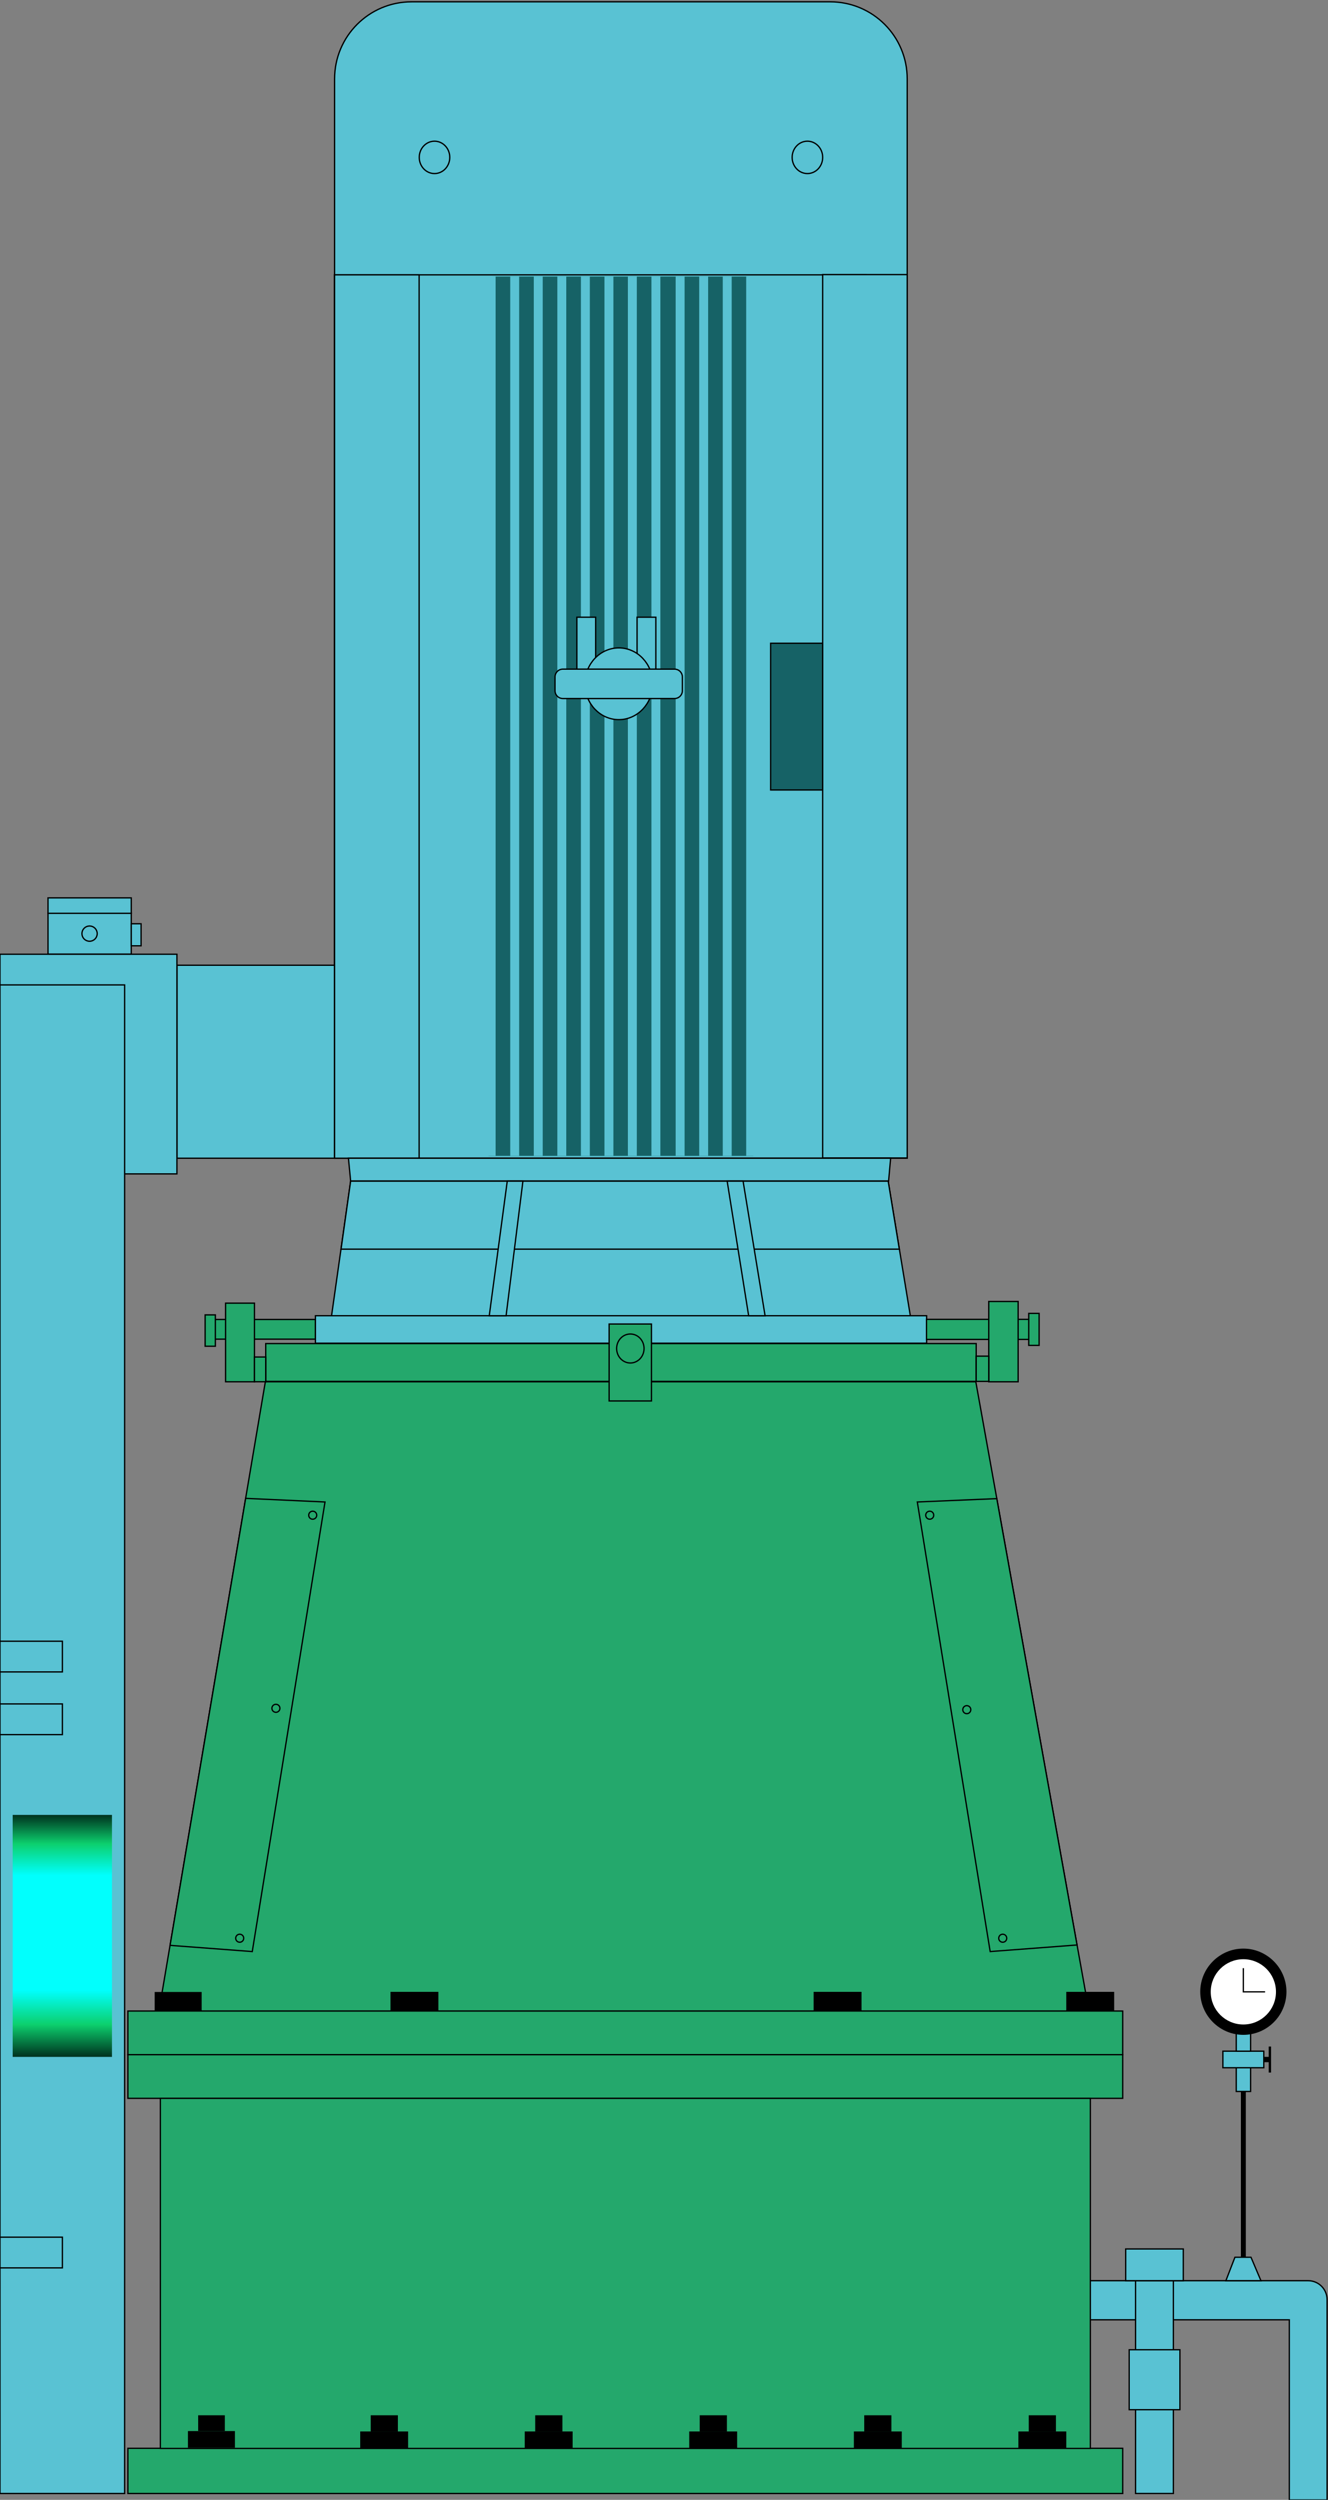 <?xml version="1.0" encoding="utf-8"?>
<!-- Generator: Adobe Illustrator 19.2.1, SVG Export Plug-In . SVG Version: 6.00 Build 0)  -->
<svg version="1.1" id="图层_1" xmlns="http://www.w3.org/2000/svg" xmlns:xlink="http://www.w3.org/1999/xlink" x="0px" y="0px"
	 viewBox="0 0 1026 1930" style="enable-background:new 0 0 1026 1930;" xml:space="preserve">
<rect x="0" y="0" width="1026" height="1930" fill="#808080" stroke="none"/>
<style type="text/css">
	.st0{fill:#59C2D3;stroke:#000000;stroke-miterlimit:10;}
	.st1{fill:#166266;}
	.st2{fill:#59C2D3;}
	.st3{fill:#166266;stroke:#000000;stroke-miterlimit:10;}
	.st4{fill:#24A86C;stroke:#000000;stroke-miterlimit:10;}
	.st5{fill:#FFFFFF;}
	.st6{fill:none;stroke:#000000;stroke-miterlimit:10;}
	.st7{fill:url(#SVGID_1_);}
</style>
<path class="st0" d="M700.9,894.2H258.5V60.9c0-32.9,26.6-59.5,59.5-59.5h323.4c32.9,0,59.5,26.6,59.5,59.5V894.2z"/>
<rect x="258.5" y="212.2" class="st0" width="410.5" height="682"/>
<ellipse class="st0" cx="335.7" cy="121.5" rx="11.8" ry="12.5"/>
<ellipse class="st0" cx="623.8" cy="121.5" rx="11.8" ry="12.5"/>
<rect x="258.5" y="212.2" class="st0" width="65.3" height="682"/>
<rect x="635.6" y="212" class="st0" width="65.3" height="682"/>
<g>
	<rect x="377.4" y="213.5" class="st1" width="204.6" height="678.9"/>
	<g>
		<g>
			<polygon class="st2" points="382.9,892.4 376.1,892.4 376.1,213.3 382.9,213.5 			"/>
			<rect x="394.2" y="213.5" class="st2" width="6.9" height="678.9"/>
			<rect x="412.4" y="213.5" class="st2" width="6.9" height="678.9"/>
			<rect x="430.6" y="213.5" class="st2" width="6.9" height="678.9"/>
			<rect x="448.8" y="213.5" class="st2" width="6.9" height="678.9"/>
			<rect x="467" y="213.5" class="st2" width="6.9" height="678.9"/>
			<rect x="485.1" y="213.5" class="st2" width="6.9" height="678.9"/>
			<rect x="503.3" y="213.5" class="st2" width="6.9" height="678.9"/>
		</g>
		<g>
			<rect x="522" y="213.5" class="st2" width="6.9" height="678.9"/>
			<rect x="540.2" y="213.5" class="st2" width="6.9" height="678.9"/>
			<rect x="558.4" y="213.5" class="st2" width="6.9" height="678.9"/>
			<polygon class="st2" points="583.4,892.4 576.5,892.4 576.5,213.5 583.4,213.3 			"/>
		</g>
	</g>
</g>
<rect x="595.4" y="496.6" class="st3" width="40.2" height="113.3"/>
<rect x="492.2" y="476.5" class="st0" width="14.5" height="55.2"/>
<rect x="445.7" y="476.5" class="st0" width="14.5" height="55.2"/>
<ellipse class="st0" cx="478.1" cy="527.9" rx="26.2" ry="27.7"/>
<path class="st0" d="M521.2,539.3h-86.4c-3.3,0-6-2.7-6-6v-10.7c0-3.3,2.7-6,6-6h86.4c3.3,0,6,2.7,6,6v10.7
	C527.2,536.6,524.5,539.3,521.2,539.3z"/>
<polygon class="st0" points="686.5,911.9 270.9,911.9 269.2,894.2 688.1,894.2 "/>
<polygon class="st0" points="703.5,1016.9 256,1016.9 270.9,911.9 686.2,911.9 "/>
<rect x="243.7" y="1015.8" class="st0" width="472.2" height="21.2"/>
<rect x="205.3" y="1037.3" class="st4" width="548.9" height="29.2"/>
<polygon class="st0" points="694.8,964.4 263.5,964.4 270.9,911.9 686.2,911.9 "/>
<polygon class="st0" points="391.9,911.9 378,1015.8 391,1015.8 404,911.9 "/>
<polygon class="st0" points="561.8,911.9 574.1,911.9 591.1,1015.8 578.4,1015.8 "/>
<polygon class="st4" points="841.3,1552.6 122.8,1552.6 205,1066.8 753.9,1066.8 "/>
<rect x="470.6" y="1022.2" class="st4" width="32.7" height="59.4"/>
<ellipse class="st4" cx="487" cy="1041.1" rx="10.6" ry="11.2"/>
<rect x="98.8" y="1552.6" class="st4" width="768.6" height="33.7"/>
<rect x="98.8" y="1586.3" class="st4" width="768.6" height="33.7"/>
<rect x="98.8" y="1890.2" class="st4" width="768.6" height="34.9"/>
<path class="st0" d="M1010.7,1760.8H837.2c-8.1,0-14.6,6.5-14.6,14.6v1c0,8.1,6.5,14.6,14.6,14.6h158.9v139.1h29.2v-153.7v-1v0
	C1025.3,1767.4,1018.8,1760.8,1010.7,1760.8z"/>
<rect x="809.8" y="1828.4" transform="matrix(-2.921754e-10 1 -1 -2.921754e-10 2734.94 950.983)" class="st0" width="164.3" height="29.2"/>
<rect x="123.9" y="1620" class="st4" width="718.5" height="270.3"/>
<rect x="869.7" y="1736.3" class="st0" width="44.5" height="24.5"/>
<rect x="872.4" y="1814.1" class="st0" width="39.2" height="46.3"/>
<rect x="958.7" y="1588" width="3.8" height="161.9"/>
<polygon class="st0" points="974.2,1760.8 947.1,1760.8 954.1,1742.7 966.5,1742.7 "/>
<rect x="955.1" y="1594.1" class="st0" width="11.1" height="20.6"/>
<rect x="974.2" y="1588" width="6.5" height="4.1"/>
<rect x="944.8" y="1583.6" class="st0" width="31.6" height="12.8"/>
<rect x="980.2" y="1580" width="1.8" height="20.1"/>
<rect x="955.1" y="1563" class="st0" width="11.1" height="20.6"/>
<path d="M960.6,1571L960.6,1571c-18.3,0-33.3-15-33.3-33.3v0c0-18.3,15-33.3,33.3-33.3h0c18.3,0,33.3,15,33.3,33.3v0
	C993.9,1556.1,978.9,1571,960.6,1571z"/>
<circle class="st5" cx="960.6" cy="1537.8" r="25.2"/>
<polyline class="st6" points="960.6,1519.5 960.6,1537.8 977.4,1537.8 "/>
<g>
	<rect x="715.8" y="1018.6" class="st4" width="80.5" height="15.5"/>
	<rect x="763.9" y="1004.8" class="st4" width="22.7" height="62"/>
	<rect x="754.2" y="1047" class="st4" width="9.7" height="19.5"/>
	<rect x="794.8" y="1014" class="st4" width="8" height="24.7"/>
</g>
<g>
	
		<rect x="164.8" y="1018.6" transform="matrix(-1 -4.492108e-11 4.492108e-11 -1 408.449 2052.476)" class="st4" width="78.9" height="15.2"/>
	
		<rect x="174.3" y="1006.1" transform="matrix(-1 -4.492552e-11 4.492552e-11 -1 370.891 2072.9)" class="st4" width="22.3" height="60.7"/>
	
		<rect x="196.6" y="1047.7" transform="matrix(-1 -4.918211e-11 4.918211e-11 -1 401.888 2114.464)" class="st4" width="8.7" height="19.1"/>
	
		<rect x="158.4" y="1015.1" transform="matrix(-1 -4.476787e-11 4.476787e-11 -1 324.776 2054.456)" class="st4" width="7.9" height="24.2"/>
</g>
<rect x="136.7" y="745.2" class="st0" width="121.7" height="149"/>
<g>
	<g>
		<g>
			<rect x="0" y="736.7" class="st0" width="136.7" height="169.6"/>
			<rect x="37.1" y="705" class="st0" width="64.3" height="31.6"/>
			<rect x="37.1" y="693.2" class="st0" width="64.3" height="11.9"/>
			<circle class="st0" cx="69.2" cy="720.8" r="5.9"/>
			<rect x="101.4" y="713.2" class="st0" width="7.6" height="17"/>
			<rect x="0" y="760.4" class="st0" width="96.3" height="1164.7"/>
			<rect x="0" y="1267.1" class="st0" width="48.2" height="23.7"/>
			<rect x="0" y="1315.5" class="st0" width="48.2" height="23.7"/>
			<linearGradient id="SVGID_1_" gradientUnits="userSpaceOnUse" x1="48.185" y1="1587.976" x2="48.185" y2="1401.166">
				<stop  offset="0" style="stop-color:#00311E"/>
				<stop  offset="0.134" style="stop-color:#0CD06E"/>
				<stop  offset="0.275" style="stop-color:#01FFFD"/>
				<stop  offset="0.75" style="stop-color:#01FFFD"/>
				<stop  offset="0.88" style="stop-color:#0CD06E"/>
				<stop  offset="1" style="stop-color:#00311E"/>
			</linearGradient>
			<rect x="9.8" y="1401.2" class="st7" width="76.7" height="186.8"/>
		</g>
		<rect x="0" y="1727.2" class="st0" width="48.2" height="23.7"/>
	</g>
</g>
<rect x="119.5" y="1537.9" width="36.3" height="14.6"/>
<rect x="301.7" y="1537.8" width="37" height="14.9"/>
<rect x="628.6" y="1537.8" width="37" height="14.9"/>
<rect x="823.8" y="1537.8" width="37" height="14.9"/>
<g>
	<rect x="405.4" y="1877.2" width="37" height="13.1"/>
	<rect x="413.5" y="1864.7" width="21" height="12.5"/>
</g>
<g>
	<rect x="532.5" y="1877.2" width="37" height="13.1"/>
	<rect x="540.6" y="1864.7" width="21" height="12.5"/>
</g>
<g>
	<rect x="659.7" y="1877.2" width="37" height="13.1"/>
	<rect x="667.7" y="1864.7" width="21" height="12.5"/>
</g>
<g>
	<rect x="786.8" y="1877.2" width="37" height="13.1"/>
	<rect x="794.8" y="1864.7" width="21" height="12.5"/>
</g>
<g>
	<rect x="278.3" y="1877.2" width="37" height="13.1"/>
	<rect x="286.4" y="1864.7" width="21" height="12.5"/>
</g>
<g>
	<rect x="145.2" y="1876.9" width="36.3" height="12.9"/>
	<rect x="153.1" y="1864.7" width="20.6" height="12.2"/>
</g>
<g>
	<polygon class="st4" points="194.9,1506.7 131.4,1501.9 189.8,1156.8 251.1,1159.6 	"/>
	<circle class="st4" cx="241.6" cy="1169.8" r="3.1"/>
	
		<ellipse transform="matrix(0.984 -0.177 0.177 0.984 -229.741 58.356)" class="st4" cx="212.8" cy="1319.3" rx="3.1" ry="3.1"/>
	<circle class="st4" cx="185.2" cy="1496.4" r="3.1"/>
</g>
<g>
	<polygon class="st4" points="765,1506.7 832.1,1501.6 770.1,1157 708.7,1159.6 	"/>
	<circle class="st4" cx="718.3" cy="1169.8" r="3.1"/>
	
		<ellipse transform="matrix(0.177 -0.984 0.984 0.177 -683.479 1821.477)" class="st4" cx="747" cy="1319.3" rx="3.1" ry="3.1"/>
	<circle class="st4" cx="774.7" cy="1496.4" r="3.1"/>
</g>
</svg>
